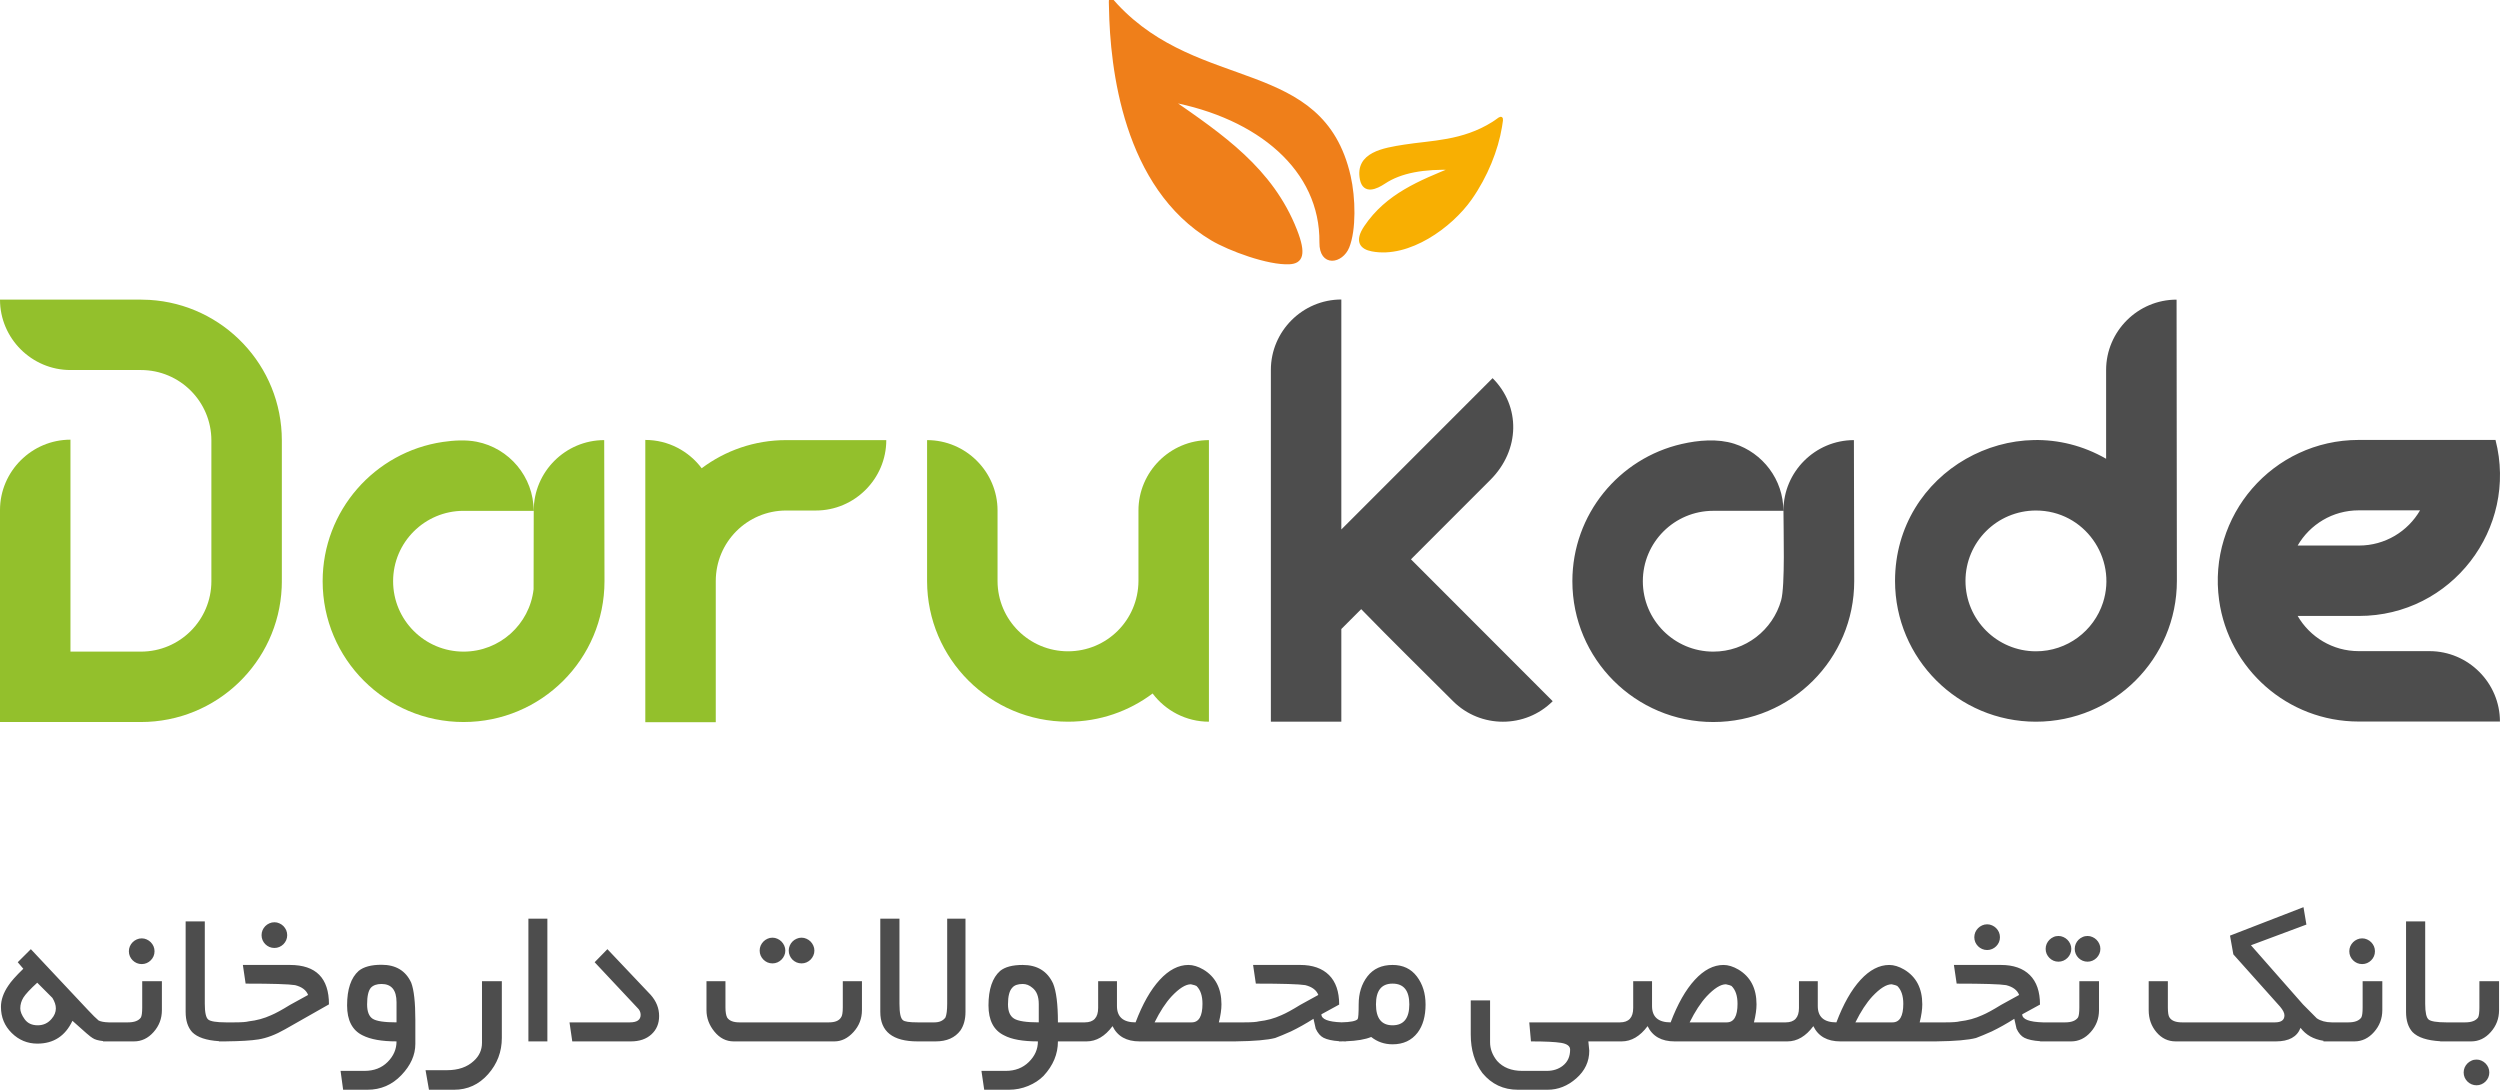 <?xml version="1.0" encoding="UTF-8"?>
<!DOCTYPE svg PUBLIC "-//W3C//DTD SVG 1.1//EN" "http://www.w3.org/Graphics/SVG/1.1/DTD/svg11.dtd">
<!-- Creator: CorelDRAW 2019 (64-Bit) -->
<svg xmlns="http://www.w3.org/2000/svg" xml:space="preserve" width="156px" height="68px" version="1.1" shape-rendering="geometricPrecision" text-rendering="geometricPrecision" image-rendering="optimizeQuality" fill-rule="evenodd" clip-rule="evenodd"
viewBox="0 0 156 68"
 xmlns:xlink="http://www.w3.org/1999/xlink">
 <g id="Layer_x0020_1">
  <g id="_2748234089440">
   <path fill="#93C02C" d="M17.578 36.661c-0.205,4.67 -4.06,8.393 -8.785,8.393l-8.793 0 0 -13.225c0,-2.416 1.979,-4.393 4.397,-4.393l0 13.225 4.396 0c2.429,0 4.397,-1.967 4.397,-4.393l0 -8.785c0,-2.427 -1.968,-4.393 -4.397,-4.393l-4.396 0c-2.419,0 -4.397,-1.977 -4.397,-4.393l8.23 0c0.366,0 0.731,-0.006 1.097,0.016 4.608,0.275 8.26,4.096 8.26,8.77l0 8.506c0,0.225 0.001,0.446 -0.009,0.672z"/>
   <path fill="#EF7F1A" stroke="#EF7F1A" stroke-width="0.216" stroke-miterlimit="2.613" d="M84.172 10.989c-1.681,-7.343 -9.317,-5.081 -14.514,-10.642 -0.421,-0.45 -0.36,-0.522 -0.349,0.146 0.065,3.735 0.873,11.17 6.323,14.412 1.094,0.651 3.524,1.547 4.831,1.477 0.728,-0.039 0.955,-0.51 0.365,-2.012 -1.493,-3.801 -4.589,-5.892 -7.804,-8.122 5.53,1.027 9.471,4.318 9.416,8.882 -0.017,1.447 1.272,1.217 1.653,0.269 0.425,-1.061 0.392,-3.04 0.079,-4.41z"/>
   <path fill="#93C02C" d="M66.643 45.034c1.981,0 3.81,-0.655 5.28,-1.76 0.804,1.067 2.082,1.76 3.514,1.76l0 -17.571c-2.418,0 -4.397,1.977 -4.397,4.393l0 4.407c-0.018,2.437 -1.978,4.378 -4.397,4.378 -2.422,0 -4.387,-1.957 -4.396,-4.375l0 -4.41c0,-2.416 -1.979,-4.393 -4.397,-4.393l0 8.805c0.011,4.843 3.943,8.766 8.793,8.766z"/>
   <path fill="#93C02C" d="M49.06 27.463c-1.979,0 -3.805,0.653 -5.275,1.756 -0.804,-1.071 -2.084,-1.767 -3.518,-1.767l0 17.612 4.397 0 0 -8.806c0,-2.439 1.967,-4.402 4.396,-4.402l1.847 0c2.418,0 4.397,-1.977 4.397,-4.393l-6.244 0z"/>
   <path fill="#93C02C" d="M28.927 45.054c4.857,0 8.793,-3.933 8.793,-8.786l-0.018 -8.805c-2.419,0 -4.397,1.977 -4.397,4.393l-0.009 4.911c-0.248,2.191 -2.109,3.894 -4.369,3.894 -2.428,0 -4.397,-1.967 -4.397,-4.393 0,-2.426 1.969,-4.392 4.397,-4.392l4.373 0c0,-2.128 -1.535,-3.916 -3.553,-4.311 -0.68,-0.134 -1.438,-0.087 -2.114,0.012 -4.243,0.625 -7.5,4.278 -7.5,8.691 0,4.853 3.937,8.786 8.794,8.786z"/>
   <path fill="#4D4D4D" d="M106.909 45.054c4.857,0 8.794,-3.933 8.794,-8.786l-0.019 -8.805c-2.418,0 -4.396,1.977 -4.396,4.393 0,1.212 0.109,4.699 -0.145,5.604 -0.52,1.847 -2.218,3.201 -4.234,3.201 -2.428,0 -4.396,-1.967 -4.396,-4.393 0,-2.426 1.968,-4.393 4.396,-4.393l4.374 0c0,-1.953 -1.294,-3.619 -3.068,-4.186 -1.036,-0.33 -2.239,-0.222 -3.274,0.015 -3.909,0.893 -6.825,4.388 -6.825,8.564 0,4.853 3.937,8.786 8.793,8.786zm40.293 -11.012l-3.828 0c0.76,-1.313 2.181,-2.197 3.809,-2.197l3.828 0c-0.76,1.313 -2.181,2.197 -3.809,2.197zm-8.729 3.416c0.594,4.275 4.267,7.566 8.71,7.566l8.813 0c0,-2.416 -1.979,-4.393 -4.397,-4.393l-4.416 0c-1.628,0 -3.049,-0.883 -3.809,-2.196l3.828 0c5.778,0 9.941,-5.456 8.517,-10.983l-8.536 0c-5.366,0 -9.442,4.734 -8.71,10.006zm-59.171 7.576l4.397 0 0 -5.783 1.239 -1.24c1.881,1.932 3.824,3.836 5.733,5.743 1.71,1.708 4.508,1.708 6.218,0l-8.845 -8.853 4.953 -4.955c1.872,-1.871 1.891,-4.6 0.14,-6.349 -3.149,3.146 -6.288,6.293 -9.438,9.442l0 -14.35c-2.418,0 -4.397,1.976 -4.397,4.392l0 21.953zm51.925 -7.432c-0.571,1.763 -2.228,3.039 -4.184,3.039 -2.428,0 -4.397,-1.966 -4.397,-4.393 0,-2.426 1.969,-4.392 4.397,-4.392 3.028,0 5.083,2.968 4.184,5.746zm-4.184 7.432c4.857,0 8.794,-3.934 8.794,-8.786l-0.019 -17.551c-2.418,0 -4.397,1.977 -4.397,4.393l0 5.537c-5.782,-3.323 -13.171,0.813 -13.171,7.621 0,4.852 3.937,8.786 8.793,8.786z"/>
   <path fill="#4D4D4D" d="M8.042 59.358c0,-0.107 0.021,-0.21 0.062,-0.308 0.043,-0.096 0.1,-0.182 0.173,-0.255 0.073,-0.073 0.158,-0.132 0.256,-0.175 0.096,-0.044 0.201,-0.066 0.313,-0.066 0.107,0 0.21,0.022 0.306,0.066 0.098,0.043 0.183,0.102 0.256,0.175 0.073,0.073 0.13,0.159 0.173,0.255 0.041,0.098 0.062,0.201 0.062,0.308 0,0.113 -0.021,0.216 -0.062,0.312 -0.043,0.097 -0.1,0.181 -0.173,0.253 -0.073,0.074 -0.158,0.131 -0.256,0.174 -0.096,0.04 -0.199,0.062 -0.306,0.062 -0.112,0 -0.217,-0.022 -0.313,-0.062 -0.098,-0.043 -0.183,-0.1 -0.256,-0.174 -0.073,-0.072 -0.13,-0.156 -0.173,-0.253 -0.041,-0.096 -0.062,-0.199 -0.062,-0.312zm145.69 7.565c0,-0.109 0.022,-0.212 0.062,-0.31 0.043,-0.096 0.1,-0.182 0.173,-0.255 0.073,-0.073 0.158,-0.132 0.256,-0.175 0.096,-0.045 0.201,-0.066 0.313,-0.066 0.107,0 0.21,0.021 0.306,0.066 0.098,0.043 0.183,0.102 0.256,0.175 0.073,0.073 0.13,0.159 0.173,0.255 0.041,0.098 0.062,0.201 0.062,0.31 0,0.11 -0.021,0.214 -0.062,0.31 -0.043,0.097 -0.1,0.18 -0.173,0.253 -0.073,0.074 -0.158,0.13 -0.256,0.173 -0.096,0.041 -0.199,0.063 -0.306,0.063 -0.112,0 -0.217,-0.022 -0.313,-0.063 -0.098,-0.043 -0.183,-0.099 -0.256,-0.173 -0.073,-0.073 -0.13,-0.156 -0.173,-0.253 -0.04,-0.096 -0.062,-0.2 -0.062,-0.31zm2.209 -3.889c0,0.523 -0.172,0.979 -0.517,1.366 -0.345,0.389 -0.753,0.583 -1.221,0.583l-1.526 0 -0.048 0 -0.359 0 0 -0.01c-0.82,-0.046 -1.395,-0.235 -1.726,-0.569 -0.272,-0.3 -0.407,-0.718 -0.407,-1.259l0 -5.65 1.195 0 0 5.142c0,0.537 0.072,0.863 0.214,0.981 0.14,0.117 0.508,0.176 1.103,0.178l0.028 0 1.151 0c0.393,0 0.66,-0.102 0.802,-0.303 0.056,-0.097 0.084,-0.307 0.084,-0.631l0 -1.634 1.227 0 0 1.806zm-9.345 -3.676c0,-0.107 0.021,-0.21 0.062,-0.308 0.043,-0.096 0.1,-0.182 0.173,-0.255 0.073,-0.073 0.158,-0.132 0.256,-0.175 0.096,-0.044 0.201,-0.066 0.313,-0.066 0.107,0 0.21,0.022 0.306,0.066 0.098,0.043 0.183,0.102 0.256,0.175 0.073,0.073 0.13,0.159 0.173,0.255 0.041,0.098 0.062,0.201 0.062,0.308 0,0.113 -0.021,0.216 -0.062,0.312 -0.043,0.097 -0.1,0.181 -0.173,0.253 -0.073,0.074 -0.158,0.131 -0.256,0.174 -0.096,0.04 -0.199,0.062 -0.306,0.062 -0.112,0 -0.217,-0.022 -0.313,-0.062 -0.098,-0.043 -0.183,-0.1 -0.256,-0.174 -0.073,-0.072 -0.13,-0.156 -0.173,-0.253 -0.041,-0.096 -0.062,-0.199 -0.062,-0.312zm2.06 3.676c0,0.523 -0.173,0.979 -0.518,1.366 -0.345,0.389 -0.752,0.583 -1.22,0.583l-1.398 0 -0.536 0 0 -0.038c-0.621,-0.094 -1.098,-0.363 -1.43,-0.809 -0.215,0.566 -0.727,0.847 -1.537,0.847l-6.254 0c-0.475,0 -0.875,-0.19 -1.199,-0.572 -0.324,-0.382 -0.486,-0.841 -0.486,-1.378l0 -1.806 1.196 0 0 1.635c0,0.329 0.036,0.54 0.105,0.631 0.128,0.201 0.388,0.303 0.781,0.303l5.795 0c0.397,0 0.594,-0.146 0.594,-0.439 0,-0.149 -0.092,-0.331 -0.276,-0.547l-2.913 -3.259 -0.208 -1.168 4.585 -1.776 0.182 1.086 -3.46 1.291 3.246 3.69 0.861 0.867c0.245,0.167 0.558,0.252 0.936,0.255l0.018 0 1.022 0c0.394,0 0.66,-0.102 0.803,-0.303 0.055,-0.097 0.083,-0.307 0.083,-0.631l0 -1.634 1.228 0 0 1.806zm-17.678 0c0,0.523 -0.172,0.979 -0.518,1.366 -0.345,0.389 -0.752,0.583 -1.22,0.583l-1.517 0 -0.03 0 -0.386 0 0 -0.012c-0.427,-0.027 -0.756,-0.098 -0.986,-0.213 -0.197,-0.101 -0.361,-0.29 -0.489,-0.568l-0.14 -0.617c-0.484,0.307 -0.952,0.569 -1.407,0.788 -0.4,0.178 -0.726,0.314 -0.98,0.408 -0.485,0.128 -1.301,0.198 -2.448,0.212l0 0.002 -0.359 0 -0.064 0 -5.596 0c-0.817,0 -1.379,-0.317 -1.685,-0.952 -0.471,0.635 -1.012,0.952 -1.622,0.952l-1.018 0 -0.411 0 -5.608 0c-0.816,0 -1.378,-0.317 -1.684,-0.952 -0.472,0.635 -1.012,0.952 -1.623,0.952l-0.974 0 -0.454 0 -0.646 0 0.057 0.58c0,0.675 -0.268,1.249 -0.807,1.724 -0.537,0.476 -1.137,0.713 -1.797,0.713l-1.85 0c-0.901,0 -1.64,-0.346 -2.213,-1.04 -0.485,-0.647 -0.729,-1.449 -0.729,-2.408l0 -2.126 1.206 0 0 2.611c0,0.413 0.146,0.802 0.438,1.164 0.375,0.415 0.898,0.622 1.569,0.622l1.528 0c0.396,0 0.731,-0.107 1.001,-0.319 0.306,-0.237 0.459,-0.572 0.459,-1.009 0,-0.219 -0.187,-0.358 -0.56,-0.421 -0.374,-0.06 -1.002,-0.091 -1.884,-0.091l-0.105 -1.187 4.333 0 0.454 0 0.87 0c0.553,0 0.828,-0.299 0.828,-0.899l0 -1.67 1.175 0 0 1.551c0,0.679 0.387,1.018 1.161,1.018 0.436,-1.15 0.938,-2.034 1.507,-2.653 0.57,-0.62 1.168,-0.93 1.792,-0.93 0.294,0 0.602,0.096 0.929,0.286 0.754,0.45 1.131,1.173 1.131,2.173 0,0.315 -0.053,0.689 -0.161,1.124l0.657 0 0.411 0 0.913 0c0.553,0 0.829,-0.299 0.829,-0.899l0 -1.67 1.174 0 0 1.551c0,0.679 0.388,1.018 1.162,1.018 0.435,-1.15 0.937,-2.034 1.506,-2.653 0.571,-0.62 1.169,-0.93 1.793,-0.93 0.293,0 0.601,0.096 0.929,0.286 0.754,0.45 1.131,1.173 1.131,2.173 0,0.315 -0.054,0.689 -0.162,1.124l0.646 0 0.423 0 0.525 0c0.455,0 0.758,-0.022 0.907,-0.064 0.496,-0.055 0.962,-0.184 1.396,-0.382 0.292,-0.123 0.685,-0.337 1.178,-0.643l1.131 -0.622c-0.115,-0.3 -0.386,-0.505 -0.813,-0.612 -0.382,-0.063 -1.41,-0.095 -3.086,-0.095l-0.171 -1.165 2.939 0c0.775,0 1.373,0.21 1.798,0.629 0.424,0.421 0.635,1.036 0.635,1.843l-1.11 0.608c0,0.31 0.433,0.478 1.297,0.503l1.382 0c0.393,0 0.66,-0.102 0.802,-0.303 0.055,-0.097 0.084,-0.307 0.084,-0.631l0 -1.634 1.227 0 0 1.806zm-1.515 -3.825c0,-0.107 0.021,-0.211 0.062,-0.309 0.041,-0.096 0.099,-0.182 0.171,-0.255 0.072,-0.073 0.158,-0.132 0.256,-0.174 0.096,-0.045 0.201,-0.066 0.311,-0.066 0.107,0 0.21,0.021 0.306,0.066 0.098,0.042 0.183,0.101 0.256,0.174 0.073,0.073 0.13,0.159 0.173,0.255 0.044,0.098 0.065,0.202 0.065,0.309 0,0.112 -0.021,0.215 -0.065,0.312 -0.043,0.096 -0.1,0.18 -0.173,0.253 -0.073,0.073 -0.158,0.13 -0.256,0.173 -0.096,0.041 -0.199,0.062 -0.306,0.062 -0.11,0 -0.215,-0.021 -0.311,-0.062 -0.098,-0.043 -0.184,-0.1 -0.256,-0.173 -0.072,-0.073 -0.13,-0.157 -0.171,-0.253 -0.041,-0.097 -0.062,-0.2 -0.062,-0.312zm-1.815 0c0,-0.107 0.021,-0.211 0.062,-0.309 0.043,-0.096 0.1,-0.182 0.173,-0.255 0.073,-0.073 0.157,-0.132 0.253,-0.174 0.095,-0.045 0.199,-0.066 0.311,-0.066 0.106,0 0.21,0.021 0.307,0.066 0.097,0.042 0.182,0.101 0.255,0.174 0.073,0.073 0.132,0.159 0.174,0.255 0.045,0.098 0.066,0.202 0.066,0.309 0,0.112 -0.021,0.215 -0.066,0.312 -0.042,0.096 -0.101,0.18 -0.174,0.253 -0.073,0.073 -0.158,0.13 -0.255,0.173 -0.097,0.041 -0.201,0.062 -0.307,0.062 -0.112,0 -0.216,-0.021 -0.311,-0.062 -0.096,-0.043 -0.18,-0.1 -0.253,-0.173 -0.073,-0.073 -0.13,-0.157 -0.173,-0.253 -0.041,-0.097 -0.062,-0.2 -0.062,-0.312zm-4.452 -0.728c0,-0.107 0.022,-0.21 0.062,-0.308 0.043,-0.096 0.1,-0.182 0.173,-0.255 0.073,-0.073 0.158,-0.132 0.256,-0.175 0.096,-0.044 0.201,-0.066 0.313,-0.066 0.107,0 0.21,0.022 0.306,0.066 0.098,0.043 0.183,0.102 0.256,0.175 0.073,0.073 0.13,0.159 0.173,0.255 0.041,0.098 0.062,0.201 0.062,0.308 0,0.113 -0.021,0.216 -0.062,0.312 -0.043,0.096 -0.1,0.18 -0.173,0.253 -0.073,0.074 -0.158,0.13 -0.256,0.173 -0.096,0.041 -0.199,0.063 -0.306,0.063 -0.112,0 -0.217,-0.022 -0.313,-0.063 -0.098,-0.043 -0.183,-0.099 -0.256,-0.173 -0.073,-0.073 -0.13,-0.157 -0.173,-0.253 -0.04,-0.096 -0.062,-0.199 -0.062,-0.312zm-4.431 4.156c0,-0.499 -0.124,-0.87 -0.375,-1.113 -0.041,-0.028 -0.158,-0.064 -0.349,-0.105 -0.329,0 -0.733,0.253 -1.207,0.758 -0.369,0.4 -0.721,0.94 -1.057,1.619l2.316 0c0.448,0 0.672,-0.387 0.672,-1.159zm-10.344 0c0,-0.499 -0.124,-0.87 -0.375,-1.113 -0.041,-0.028 -0.158,-0.064 -0.348,-0.105 -0.33,0 -0.733,0.253 -1.208,0.758 -0.368,0.4 -0.721,0.94 -1.057,1.619l2.316 0c0.449,0 0.672,-0.387 0.672,-1.159zm-19.466 0.035c0,0.742 -0.167,1.331 -0.5,1.768 -0.372,0.483 -0.891,0.725 -1.56,0.725 -0.504,0 -0.948,-0.153 -1.334,-0.458 -0.361,0.152 -0.884,0.243 -1.569,0.268l0 0.008c-0.065,0 -0.128,-0.001 -0.19,-0.002l-0.013 0c-0.076,0.001 -0.155,0.002 -0.235,0.002l0 -0.013c-0.416,-0.028 -0.738,-0.099 -0.964,-0.212 -0.197,-0.101 -0.361,-0.29 -0.489,-0.568l-0.14 -0.617c-0.484,0.307 -0.952,0.569 -1.407,0.788 -0.401,0.178 -0.726,0.314 -0.98,0.408 -0.485,0.128 -1.301,0.198 -2.448,0.212l0 0.002 -0.359 0 -0.064 0 -5.596 0c-0.817,0 -1.379,-0.317 -1.685,-0.952 -0.471,0.635 -1.012,0.952 -1.622,0.952l-0.978 0 -0.451 0 -0.357 0c0,0.79 -0.299,1.507 -0.896,2.15 -0.257,0.261 -0.577,0.471 -0.961,0.63 -0.384,0.158 -0.786,0.237 -1.206,0.237l-1.537 0 -0.172 -1.177 1.517 0c0.583,0 1.063,-0.185 1.441,-0.556 0.377,-0.371 0.565,-0.799 0.565,-1.284 -0.937,0 -1.642,-0.124 -2.109,-0.376 -0.65,-0.314 -0.975,-0.938 -0.975,-1.87 0,-1.007 0.244,-1.726 0.729,-2.154 0.306,-0.247 0.774,-0.37 1.405,-0.37 0.904,0 1.536,0.385 1.896,1.155 0.202,0.49 0.303,1.299 0.303,2.428l0.357 0 0.451 0 0.873 0c0.553,0 0.829,-0.299 0.829,-0.899l0 -1.67 1.174 0 0 1.551c0,0.679 0.388,1.018 1.162,1.018 0.435,-1.15 0.937,-2.034 1.506,-2.653 0.571,-0.62 1.169,-0.93 1.793,-0.93 0.293,0 0.601,0.096 0.929,0.286 0.754,0.45 1.131,1.173 1.131,2.173 0,0.315 -0.054,0.689 -0.162,1.124l0.646 0 0.423 0 0.525 0c0.455,0 0.757,-0.022 0.907,-0.064 0.496,-0.055 0.962,-0.184 1.396,-0.382 0.292,-0.123 0.685,-0.337 1.178,-0.643l1.131 -0.622c-0.115,-0.3 -0.386,-0.505 -0.813,-0.612 -0.382,-0.063 -1.41,-0.095 -3.086,-0.095l-0.171 -1.165 2.939 0c0.775,0 1.373,0.21 1.798,0.629 0.424,0.421 0.635,1.036 0.635,1.843l-1.11 0.608c0,0.305 0.419,0.472 1.257,0.501 0.559,-0.01 0.895,-0.077 1.007,-0.201 0.041,-0.066 0.063,-0.373 0.063,-0.921 0,-0.693 0.183,-1.276 0.549,-1.75 0.367,-0.472 0.888,-0.709 1.566,-0.709 0.645,0 1.15,0.239 1.513,0.714 0.363,0.478 0.545,1.059 0.545,1.745zm-1.014 0.002c0,-0.864 -0.349,-1.296 -1.046,-1.296 -0.69,0 -1.035,0.432 -1.035,1.296 0,0.869 0.345,1.304 1.035,1.304 0.697,0 1.046,-0.435 1.046,-1.304zm-12.907 -0.037c0,-0.499 -0.124,-0.87 -0.375,-1.113 -0.041,-0.028 -0.158,-0.064 -0.349,-0.105 -0.329,0 -0.733,0.253 -1.207,0.758 -0.369,0.4 -0.721,0.94 -1.057,1.619l2.316 0c0.448,0 0.672,-0.387 0.672,-1.159zm-10.215 1.159l0 -1.143c0,-0.474 -0.134,-0.813 -0.402,-1.018 -0.182,-0.157 -0.381,-0.235 -0.6,-0.235 -0.307,0 -0.525,0.078 -0.653,0.235 -0.177,0.184 -0.266,0.529 -0.266,1.037 0,0.436 0.126,0.732 0.379,0.889 0.252,0.157 0.766,0.235 1.542,0.235zm-4.573 -0.653c0,0.464 -0.105,0.849 -0.314,1.156 -0.339,0.456 -0.855,0.684 -1.547,0.684l-1.13 0c-1.549,0 -2.325,-0.613 -2.325,-1.84l0 -5.819 1.196 0 0 5.313c0,0.571 0.071,0.909 0.213,1.018 0.095,0.095 0.399,0.141 0.916,0.141l1.057 0c0.306,0 0.534,-0.102 0.683,-0.303 0.073,-0.171 0.109,-0.457 0.109,-0.856l0 -5.313 1.142 0 0 5.819zm-6.461 -0.109c0,0.523 -0.176,0.979 -0.528,1.366 -0.354,0.389 -0.751,0.583 -1.192,0.583l-6.283 0c-0.469,0 -0.869,-0.203 -1.2,-0.608 -0.333,-0.406 -0.498,-0.852 -0.498,-1.341l0 -1.806 1.184 0 0 1.634c0,0.285 0.036,0.495 0.105,0.631 0.128,0.201 0.385,0.303 0.767,0.303l5.578 0c0.383,0 0.635,-0.102 0.758,-0.303 0.076,-0.089 0.114,-0.302 0.114,-0.631l0 -1.634 1.195 0 0 1.806zm-4.568 -3.719c0,-0.106 0.021,-0.21 0.063,-0.308 0.04,-0.096 0.099,-0.181 0.17,-0.255 0.073,-0.073 0.159,-0.132 0.256,-0.174 0.097,-0.045 0.201,-0.067 0.312,-0.067 0.106,0 0.209,0.022 0.306,0.067 0.097,0.042 0.183,0.101 0.256,0.174 0.073,0.074 0.13,0.159 0.172,0.255 0.045,0.098 0.066,0.202 0.066,0.308 0,0.113 -0.021,0.216 -0.066,0.312 -0.042,0.097 -0.099,0.18 -0.172,0.254 -0.073,0.073 -0.159,0.13 -0.256,0.173 -0.097,0.041 -0.2,0.062 -0.306,0.062 -0.111,0 -0.215,-0.021 -0.312,-0.062 -0.097,-0.043 -0.183,-0.1 -0.256,-0.173 -0.071,-0.074 -0.13,-0.157 -0.17,-0.254 -0.042,-0.096 -0.063,-0.199 -0.063,-0.312zm-1.814 0c0,-0.106 0.021,-0.21 0.062,-0.308 0.043,-0.096 0.1,-0.181 0.173,-0.255 0.073,-0.073 0.156,-0.132 0.252,-0.174 0.096,-0.045 0.2,-0.067 0.312,-0.067 0.106,0 0.209,0.022 0.307,0.067 0.096,0.042 0.182,0.101 0.255,0.174 0.073,0.074 0.131,0.159 0.174,0.255 0.045,0.098 0.066,0.202 0.066,0.308 0,0.113 -0.021,0.216 -0.066,0.312 -0.043,0.097 -0.101,0.18 -0.174,0.254 -0.073,0.073 -0.159,0.13 -0.255,0.173 -0.098,0.041 -0.201,0.062 -0.307,0.062 -0.112,0 -0.216,-0.021 -0.312,-0.062 -0.096,-0.043 -0.179,-0.1 -0.252,-0.173 -0.073,-0.074 -0.13,-0.157 -0.173,-0.254 -0.041,-0.096 -0.062,-0.199 -0.062,-0.312zm-6.274 4.085c0,0.471 -0.16,0.852 -0.48,1.144 -0.32,0.293 -0.747,0.439 -1.282,0.439l-3.658 0 -0.172 -1.187 3.767 0c0.448,0 0.672,-0.157 0.672,-0.471 0,-0.166 -0.067,-0.312 -0.202,-0.437l-2.668 -2.845 0.796 -0.815 2.706 2.857c0.346,0.393 0.521,0.832 0.521,1.315zm-6.973 1.583l-1.184 0 0 -7.659 1.184 0 0 7.659zm-2.842 -0.215c0,0.864 -0.287,1.618 -0.859,2.264 -0.573,0.645 -1.279,0.968 -2.119,0.968l-1.569 0 -0.213 -1.22 1.334 0c0.704,0 1.264,-0.192 1.677,-0.579 0.34,-0.307 0.511,-0.685 0.511,-1.134l0 -3.839 1.238 0 0 3.54zm-5.397 0.374c0,0.69 -0.29,1.339 -0.872,1.947 -0.58,0.608 -1.286,0.911 -2.117,0.911l-1.517 0 -0.16 -1.177 1.494 0c0.592,0 1.073,-0.185 1.443,-0.556 0.37,-0.371 0.555,-0.799 0.555,-1.284 -0.916,0 -1.622,-0.124 -2.115,-0.376 -0.646,-0.314 -0.97,-0.938 -0.97,-1.87 0,-1.007 0.242,-1.726 0.724,-2.154 0.313,-0.255 0.788,-0.381 1.423,-0.381 0.897,0 1.516,0.374 1.856,1.123 0.17,0.449 0.256,1.221 0.256,2.319l0 1.498zm-1.174 -1.346l0 -1.254c0,-0.761 -0.313,-1.142 -0.939,-1.142 -0.292,0 -0.513,0.078 -0.662,0.235 -0.157,0.184 -0.235,0.529 -0.235,1.037 0,0.45 0.116,0.749 0.347,0.899 0.231,0.15 0.727,0.225 1.489,0.225zm-4.216 -1.124l-2.736 1.554c-0.597,0.342 -1.154,0.552 -1.67,0.634 -0.442,0.071 -1.108,0.111 -1.997,0.121l0 0.002 -0.144 -0.001 -0.008 0 -0.307 0.001 0 -0.014c-0.793,-0.05 -1.351,-0.238 -1.674,-0.565 -0.272,-0.3 -0.407,-0.718 -0.407,-1.259l0 -5.65 1.195 0 0 5.142c0,0.537 0.071,0.863 0.213,0.981 0.14,0.117 0.508,0.176 1.103,0.178l0.029 0 0.489 0c0.455,0 0.758,-0.022 0.907,-0.064 0.496,-0.055 0.962,-0.184 1.396,-0.382 0.292,-0.123 0.685,-0.337 1.178,-0.643l1.131 -0.622c-0.115,-0.3 -0.386,-0.505 -0.813,-0.612 -0.382,-0.063 -1.41,-0.095 -3.086,-0.095l-0.171 -1.165 2.939 0c1.622,0 2.433,0.819 2.433,2.459zm-4.206 -4.319c0,-0.107 0.021,-0.211 0.062,-0.309 0.042,-0.096 0.099,-0.181 0.172,-0.255 0.073,-0.073 0.159,-0.132 0.256,-0.174 0.097,-0.045 0.201,-0.066 0.314,-0.066 0.106,0 0.209,0.021 0.305,0.066 0.098,0.042 0.183,0.101 0.257,0.174 0.072,0.074 0.129,0.159 0.172,0.255 0.041,0.098 0.062,0.202 0.062,0.309 0,0.112 -0.021,0.215 -0.062,0.312 -0.043,0.096 -0.1,0.18 -0.172,0.253 -0.074,0.073 -0.159,0.13 -0.257,0.173 -0.096,0.041 -0.199,0.062 -0.305,0.062 -0.113,0 -0.217,-0.021 -0.314,-0.062 -0.097,-0.043 -0.183,-0.1 -0.256,-0.173 -0.073,-0.073 -0.13,-0.157 -0.172,-0.253 -0.041,-0.097 -0.062,-0.2 -0.062,-0.312zm-9.408 6.63l-0.027 0 -0.456 0 0 -0.021c-0.305,-0.031 -0.525,-0.096 -0.659,-0.193 -0.095,-0.043 -0.511,-0.399 -1.251,-1.071 -0.448,0.95 -1.177,1.424 -2.19,1.424 -0.617,0 -1.151,-0.221 -1.599,-0.663 -0.448,-0.442 -0.672,-0.984 -0.672,-1.629 0,-0.436 0.153,-0.876 0.459,-1.325 0.163,-0.255 0.475,-0.606 0.937,-1.055l-0.348 -0.407 0.818 -0.815 3.565 3.798c0.291,0.312 0.512,0.529 0.661,0.652 0.137,0.071 0.348,0.109 0.634,0.118l1.204 0c0.393,0 0.66,-0.102 0.802,-0.303 0.055,-0.097 0.083,-0.307 0.083,-0.631l0 -1.634 1.228 0 0 1.806c0,0.523 -0.172,0.979 -0.518,1.366 -0.345,0.389 -0.752,0.583 -1.22,0.583l-1.451 0zm-3.428 -2.061c0,-0.201 -0.071,-0.419 -0.214,-0.652l-0.948 -0.95c-0.448,0.41 -0.736,0.721 -0.866,0.932 -0.128,0.21 -0.192,0.433 -0.192,0.67 0,0.198 0.091,0.425 0.274,0.678 0.181,0.251 0.453,0.378 0.815,0.378 0.352,0 0.64,-0.134 0.866,-0.403 0.176,-0.202 0.265,-0.419 0.265,-0.653z"/>
   <path fill="#F8AF02" stroke="#F8AF02" stroke-width="0.216" stroke-miterlimit="2.613" d="M84.965 11.18c0.169,0.858 0.909,0.514 1.392,0.193 1.041,-0.691 2.466,-0.945 4.389,-0.878 -2.134,0.872 -4.182,1.68 -5.526,3.675 -0.608,0.904 -0.245,1.286 0.4,1.41 2.272,0.438 4.905,-1.456 6.129,-3.203 0.979,-1.396 1.633,-3.037 1.869,-4.473 0.123,-0.749 0.102,-0.545 -0.437,-0.206 -1.914,1.203 -3.847,1.164 -5.549,1.434 -1.287,0.203 -2.977,0.468 -2.667,2.048z"/>
  </g>
 </g>
</svg>
